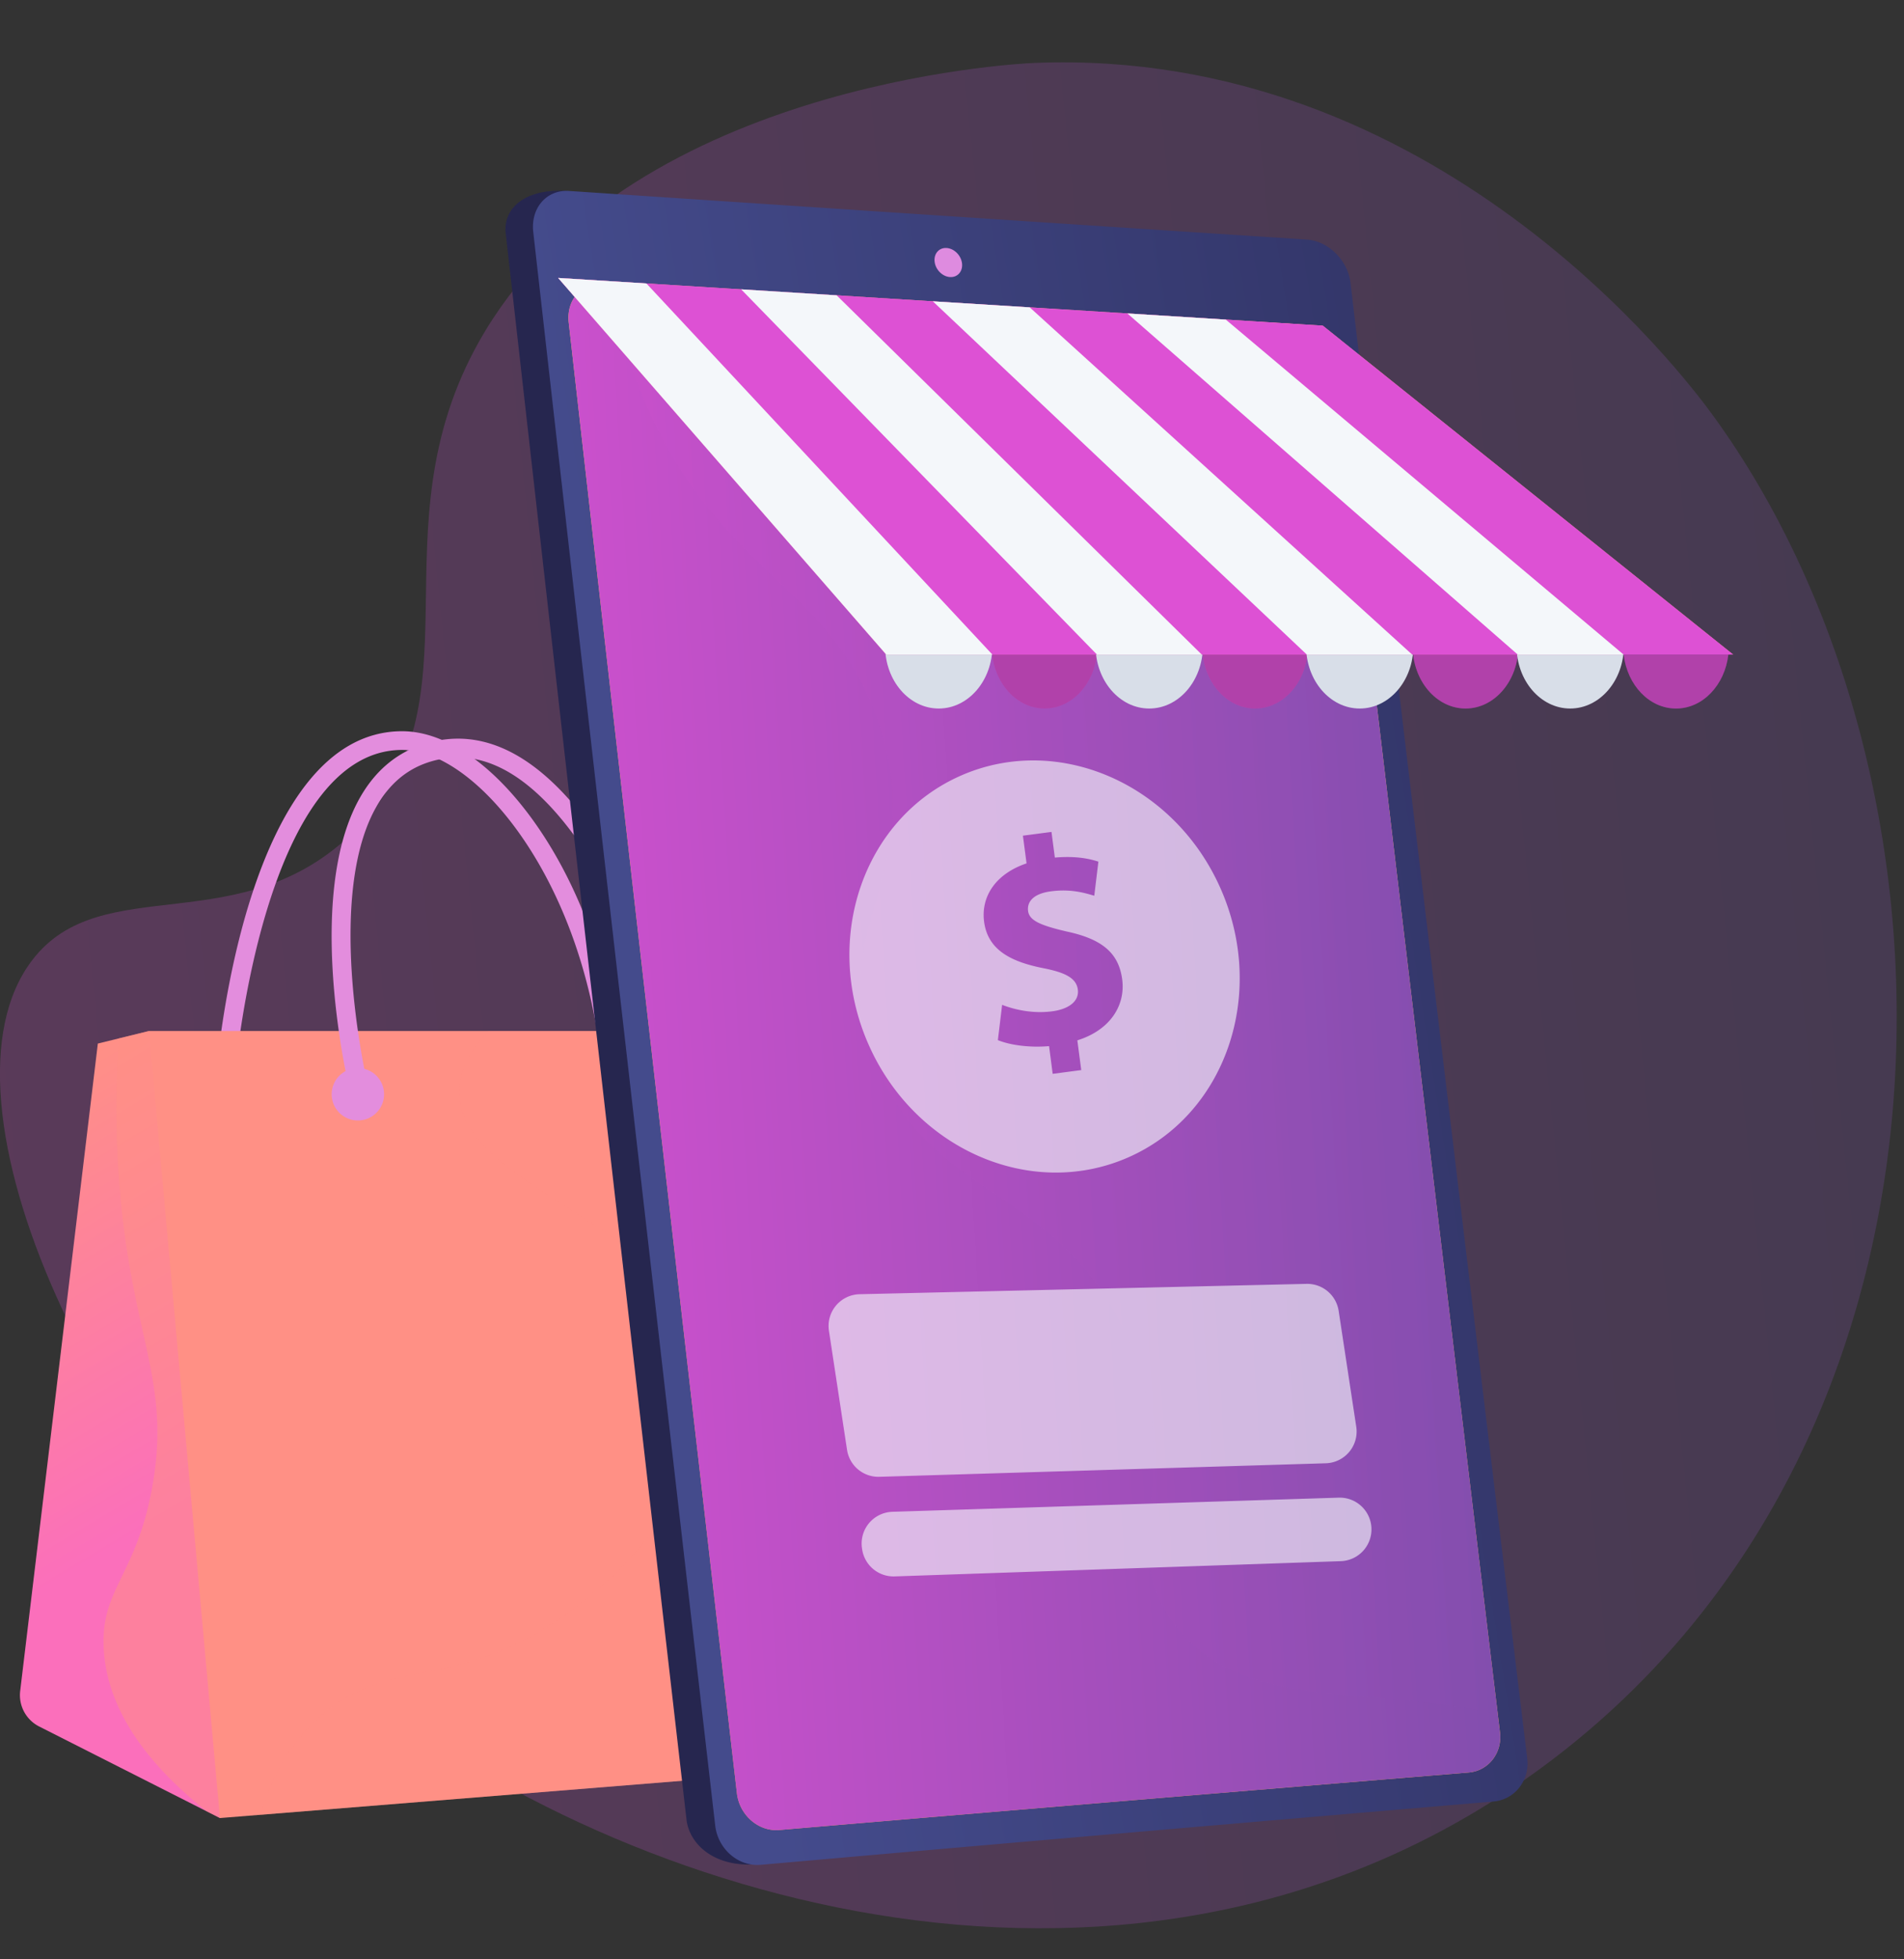 <svg width="456" height="469" fill="none" xmlns="http://www.w3.org/2000/svg"><rect width="100%" height="100%" fill="#333333" stroke="none"/><g clip-path="url(#clip0_1457_20394)"><path opacity=".5" d="M410.147 99.314c-6.926-9.501-66.22-88.081-162.332-84.253-4.803.19-98.539 5.152-133.112 66.75-25.575 45.565 1.502 85.991-29.698 117.035-27.194 27.051-60.597 9.146-77.303 31.02-25.449 33.32 15.071 123.31 77.345 173.498 64.294 51.82 187.298 89.838 282.908 20.7 107.327-77.624 106.244-236.888 42.192-324.75z" fill="url(#paint0_linear_1457_20394)" fill-opacity=".5"/><path d="M110.941 298.066a206.255 206.255 0 01-26.702-1.76l.103-.787c57.388 7.489 94.255-11.304 98.289-13.482-20.17-31.432-5.913-77.678-5.766-78.14l.757.239c-.146.462-14.398 46.709 5.907 77.827l.228.35-.362.21c-.326.182-27.41 15.543-72.454 15.543z" fill="#fff"/><path d="M146.387 257.902a2.247 2.247 0 01-2.231-2.032c-1.966-20.627-8.692-40.228-18.939-55.187-9.077-13.254-19.882-21.163-28.911-21.163h-.028c-32.886.064-39.766 75.566-39.832 76.337a2.246 2.246 0 01-4.473-.383c.281-3.276 7.322-80.364 44.295-80.433h.04c10.669 0 22.553 8.422 32.617 23.116 10.667 15.577 17.665 35.926 19.702 57.297a2.245 2.245 0 01-2.022 2.458 2.286 2.286 0 00-.218-.01z" fill="url(#paint1_linear_1457_20394)"/><path d="M9.384 413.293l43.291 21.917 26.238-80.49-43.227-107.915-12.255 3.004L4.835 404.778a8.406 8.406 0 004.549 8.515z" fill="url(#paint2_linear_1457_20394)"/><path style="mix-blend-mode:multiply" opacity=".52" d="M78.914 354.72L35.687 246.805l-7.228 1.779a234.97 234.97 0 00.12 34.893c2.896 36.738 12.518 46.962 7.863 72.592-3.876 21.311-12.34 24.204-11.602 38.543.806 15.615 11.698 28.692 24.648 38.974l3.194 1.617 26.232-80.483z" fill="url(#paint3_linear_1457_20394)"/><path d="M35.687 246.811H197.1l53.42 172.458L52.676 435.21l-16.99-188.399z" fill="url(#paint4_linear_1457_20394)"/><path d="M85.69 261.592a2.246 2.246 0 01-2.19-1.733c-.458-1.956-11.063-48.161 3.89-70.845 4.285-6.498 10.274-10.467 17.797-11.794 38.66-6.812 62.454 76.211 63.448 79.75.089.286.119.587.089.886a2.25 2.25 0 01-2.515 2.005 2.244 2.244 0 01-1.897-1.678c-.232-.819-23.66-82.665-58.346-76.542-6.347 1.121-11.198 4.341-14.827 9.845-13.9 21.082-3.374 66.888-3.266 67.348a2.246 2.246 0 01-2.184 2.758z" fill="url(#paint5_linear_1457_20394)"/><path style="mix-blend-mode:multiply" opacity=".3" d="M197.1 246.805h-80.076c-3.95 4.017-6.753 8.646-7.021 13.841-1.258 24.408 54.835 32.415 60.246 65.853 3.902 24.125-20.11 51.961-41.535 64.361-22.574 13.066-37.87 6.45-53.137 20.956-6.707 6.374-10.792 14.343-13.221 22.606l188.164-15.161-53.42-172.456z" fill="url(#paint6_linear_1457_20394)"/><path d="M91.903 262.952a6.274 6.274 0 10-12.386-2.011 6.274 6.274 0 0012.386 2.011z" fill="url(#paint7_linear_1457_20394)"/><path d="M174.649 261.578a6.292 6.292 0 10-12.422-2.008 6.292 6.292 0 0012.422 2.008z" fill="url(#paint8_linear_1457_20394)"/><path d="M315.61 67.92a143646.362 143646.362 0 0042.061 351.785c.63 5.203-2.964 9.802-7.993 10.232a42077.11 42077.11 0 00-169.047 16.381c-10.052.492-15.572-5.129-16.218-10.751a164499.16 164499.16 0 01-43.294-379.69c-.655-5.743 4.218-10.679 14.27-10.188a88325.059 88325.059 0 00169.876 11.959c5.065.334 9.715 4.952 10.345 10.271z" fill="#26264F"/><path d="M323.435 67.674a142542.96 142542.96 0 0042.327 353.292c.634 5.219-2.981 9.847-8.043 10.278a53237.33 53237.33 0 00-175.534 15.161c-5.339.475-10.247-3.755-10.897-9.405a163183.147 163183.147 0 01-43.575-381.457c-.655-5.768 3.219-10.194 8.595-9.829 58.905 3.932 117.809 7.814 176.714 11.647 5.101.338 9.781 4.972 10.413 10.313z" fill="url(#paint9_linear_1457_20394)"/><path d="M320.037 87.143a140842.432 140842.432 0 0039.204 327.58c.591 4.887-2.785 9.202-7.516 9.587a52450.005 52450.005 0 00-165.081 13.76c-4.972.426-9.542-3.533-10.156-8.782A155192.277 155192.277 0 01136.206 77.23c-.608-5.361 2.994-9.509 7.997-9.213 55.369 3.224 110.739 6.414 166.108 9.57 4.764.27 9.136 4.584 9.726 9.556z" fill="url(#paint10_linear_1457_20394)"/><path d="M320.037 87.143a140842.432 140842.432 0 0039.204 327.58c.591 4.887-2.785 9.202-7.516 9.587a52450.005 52450.005 0 00-165.081 13.76c-4.972.426-9.542-3.533-10.156-8.782A155192.277 155192.277 0 01136.206 77.23c-.608-5.361 2.994-9.509 7.997-9.213 55.369 3.224 110.739 6.414 166.108 9.57 4.764.27 9.136 4.584 9.726 9.556z" fill="url(#paint11_linear_1457_20394)"/><path d="M310.317 77.584a135723.62 135723.62 0 01-164.142-9.457 125.532 125.532 0 009.612 31.097c18.15 39.375 44.812 41.542 55.242 75.846 10.746 35.35-13.488 46.412-1.65 78.328 12.848 34.633 44.36 29.62 61.013 67.608 14.355 32.744-4.125 47.711 10.719 67.61 16.27 21.809 46.367 14.416 77.609 21.802a143191.776 143191.776 0 01-38.684-323.274c-.589-4.973-4.962-9.288-9.719-9.56z" fill="url(#paint12_linear_1457_20394)" opacity=".35"/><path d="M230.402 63.049c.223 1.918-1.067 3.386-2.878 3.276-1.812-.11-3.467-1.757-3.689-3.684-.223-1.926 1.068-3.397 2.881-3.276 1.813.121 3.463 1.764 3.686 3.684z" fill="#DE8BDF"/><path d="M250.167 169.609c6.995 0 12.665-6.689 12.665-14.94s-5.67-14.94-12.665-14.94c-6.994 0-12.664 6.689-12.664 14.94s5.67 14.94 12.664 14.94z" fill="#DD51D4"/><path d="M250.167 169.609c6.995 0 12.665-6.689 12.665-14.94s-5.67-14.94-12.665-14.94c-6.994 0-12.664 6.689-12.664 14.94s5.67 14.94 12.664 14.94z" fill="#000" fill-opacity=".2"/><path d="M300.578 169.609c6.993 0 12.663-6.689 12.663-14.94s-5.67-14.94-12.663-14.94c-6.994 0-12.663 6.689-12.663 14.94s5.669 14.94 12.663 14.94z" fill="#DD51D4"/><path d="M300.578 169.609c6.993 0 12.663-6.689 12.663-14.94s-5.67-14.94-12.663-14.94c-6.994 0-12.663 6.689-12.663 14.94s5.669 14.94 12.663 14.94z" fill="#000" fill-opacity=".2"/><path d="M275.232 169.609c7.094 0 12.845-6.689 12.845-14.94s-5.751-14.94-12.845-14.94-12.844 6.689-12.844 14.94 5.75 14.94 12.844 14.94z" fill="#D8DEE8"/><path d="M350.988 169.609c6.994 0 12.664-6.689 12.664-14.94s-5.67-14.94-12.664-14.94c-6.995 0-12.665 6.689-12.665 14.94s5.67 14.94 12.665 14.94z" fill="#DD51D4"/><path d="M350.988 169.609c6.994 0 12.664-6.689 12.664-14.94s-5.67-14.94-12.664-14.94c-6.995 0-12.665 6.689-12.665 14.94s5.67 14.94 12.665 14.94z" fill="#000" fill-opacity=".2"/><path d="M325.644 169.609c7.093 0 12.844-6.689 12.844-14.94s-5.751-14.94-12.844-14.94c-7.094 0-12.845 6.689-12.845 14.94s5.751 14.94 12.845 14.94zm50.409 0c7.094 0 12.844-6.689 12.844-14.94s-5.75-14.94-12.844-14.94c-7.094 0-12.845 6.689-12.845 14.94s5.751 14.94 12.845 14.94zm-151.23 0c7.094 0 12.845-6.689 12.845-14.94s-5.751-14.94-12.845-14.94-12.844 6.689-12.844 14.94 5.75 14.94 12.844 14.94z" fill="#D8DEE8"/><path d="M133.67 66.535l78.583 90.157h202.826l-98.282-78.74L133.67 66.536z" fill="url(#paint13_linear_1457_20394)"/><path d="M133.67 66.535l78.583 90.157h202.826l-98.282-78.74L133.67 66.536z" fill="#DD51D4"/><path d="M133.67 66.535l78.583 90.157h25.415l-82.859-88.84-21.139-1.317zm43.836 2.732l85.206 87.425h25.103l-87.444-85.998-22.865-1.427zm45.901 2.863l89.572 84.562h25.226l-91.59-83.115-23.208-1.448zm70.16 4.375l-23.566-1.47 93.489 81.657h25.349l-95.272-80.187z" fill="#F4F7FA"/><path d="M388.863 156.692c.839 7.293 6.124 12.919 12.534 12.919 6.41 0 11.696-5.626 12.535-12.919h-25.069z" fill="#DD51D4"/><path d="M388.863 156.692c.839 7.293 6.124 12.919 12.534 12.919 6.41 0 11.696-5.626 12.535-12.919h-25.069z" fill="#000" fill-opacity=".2"/><path opacity=".63" d="M292.463 213.013c-10.976-25.28-38.798-37.558-62.156-27.422-23.359 10.135-33.402 38.845-22.433 64.127 10.969 25.281 38.798 37.556 62.156 27.42 23.359-10.135 33.402-38.851 22.433-64.125zm-34.444 36.026l.936 7.12-6.843.899-.865-6.633c-4.705.406-9.408-.254-12.263-1.441l1.021-8.443c3.143 1.218 7.455 2.146 11.994 1.548 3.979-.523 6.5-2.417 6.132-5.21-.348-2.653-2.803-4.034-8.191-5.101-7.801-1.531-13.356-4.352-14.252-11.124-.806-6.144 2.89-11.53 10.166-13.977l-.871-6.633 6.842-.898.806 6.143c4.707-.406 7.977.164 10.427.973l-.983 8.155c-1.916-.529-5.338-1.713-10.366-1.052-4.538.595-5.746 2.744-5.489 4.699.303 2.303 2.939 3.44 9.173 4.903 8.694 1.841 12.549 5.242 13.374 11.521.798 6.215-2.903 12.097-10.748 14.551zm59.506 101.243l-106.917 3.238a7.605 7.605 0 01-5.099-1.758 7.606 7.606 0 01-2.648-4.699l-4.334-28.504a7.598 7.598 0 017.342-8.744l107.032-2.479a7.607 7.607 0 017.699 6.459l4.218 27.744a7.59 7.59 0 01-1.679 6.013 7.61 7.61 0 01-5.614 2.73zm3.592 23.432l-106.855 3.651a7.6 7.6 0 01-7.776-6.455l-.041-.269a7.602 7.602 0 017.276-8.743l106.894-3.386a7.601 7.601 0 017.759 6.456 7.617 7.617 0 01-1.666 6.002 7.6 7.6 0 01-5.591 2.744z" fill="#F4F7FA"/></g><defs><linearGradient id="paint0_linear_1457_20394" x1="454.252" y1="57.546" x2="-99.704" y2="113.751" gradientUnits="userSpaceOnUse"><stop stop-color="#7C4EAB"/><stop offset="1" stop-color="#DD51D4"/></linearGradient><linearGradient id="paint1_linear_1457_20394" x1="102972" y1="135393" x2="105430" y2="172655" gradientUnits="userSpaceOnUse"><stop stop-color="#E38DDD"/><stop offset="1" stop-color="#9571F6"/></linearGradient><linearGradient id="paint2_linear_1457_20394" x1="-13.588" y1="270.748" x2="41.134" y2="362.515" gradientUnits="userSpaceOnUse"><stop stop-color="#FF9085"/><stop offset="1" stop-color="#FB6FBB"/></linearGradient><linearGradient id="paint3_linear_1457_20394" x1="24160.8" y1="380126" x2="80098.9" y2="407072" gradientUnits="userSpaceOnUse"><stop stop-color="#FF9085"/><stop offset="1" stop-color="#FB6FBB"/></linearGradient><linearGradient id="paint4_linear_1457_20394" x1="120263" y1="354142" x2="301982" y2="513801" gradientUnits="userSpaceOnUse"><stop stop-color="#FF9085"/><stop offset="1" stop-color="#FB6FBB"/></linearGradient><linearGradient id="paint5_linear_1457_20394" x1="103738" y1="121257" x2="111476" y2="173227" gradientUnits="userSpaceOnUse"><stop stop-color="#E38DDD"/><stop offset="1" stop-color="#9571F6"/></linearGradient><linearGradient id="paint6_linear_1457_20394" x1="185970" y1="423708" x2="362553" y2="560160" gradientUnits="userSpaceOnUse"><stop stop-color="#FF9085"/><stop offset="1" stop-color="#FB6FBB"/></linearGradient><linearGradient id="paint7_linear_1457_20394" x1="11984.9" y1="25027.6" x2="12178.7" y2="25099.6" gradientUnits="userSpaceOnUse"><stop stop-color="#E38DDD"/><stop offset="1" stop-color="#9571F6"/></linearGradient><linearGradient id="paint8_linear_1457_20394" x1="18404.5" y1="25039.5" x2="18598.9" y2="25111.6" gradientUnits="userSpaceOnUse"><stop stop-color="#E38DDD"/><stop offset="1" stop-color="#9571F6"/></linearGradient><linearGradient id="paint9_linear_1457_20394" x1="156.345" y1="245.316" x2="505.686" y2="190.039" gradientUnits="userSpaceOnUse"><stop stop-color="#444B8C"/><stop offset="1" stop-color="#26264F"/></linearGradient><linearGradient id="paint10_linear_1457_20394" x1="313.394" y1="109.702" x2="-30.638" y2="823.289" gradientUnits="userSpaceOnUse"><stop stop-color="#FFC444"/><stop offset="1" stop-color="#F36F56"/></linearGradient><linearGradient id="paint11_linear_1457_20394" x1="359.308" y1="103.317" x2="85.353" y2="119.797" gradientUnits="userSpaceOnUse"><stop stop-color="#7C4EAB"/><stop offset="1" stop-color="#DD51D4"/></linearGradient><linearGradient id="paint12_linear_1457_20394" x1="358.719" y1="100.788" x2="97.864" y2="116.948" gradientUnits="userSpaceOnUse"><stop stop-color="#7C4EAB"/><stop offset="1" stop-color="#DD51D4"/></linearGradient><linearGradient id="paint13_linear_1457_20394" x1="246938" y1="61494.2" x2="730357" y2="61494.2" gradientUnits="userSpaceOnUse"><stop stop-color="#FF9085"/><stop offset="1" stop-color="#FB6FBB"/></linearGradient><clipPath id="clip0_1457_20394"><path fill="#fff" d="M0 0h456v469H0z"/></clipPath></defs></svg>